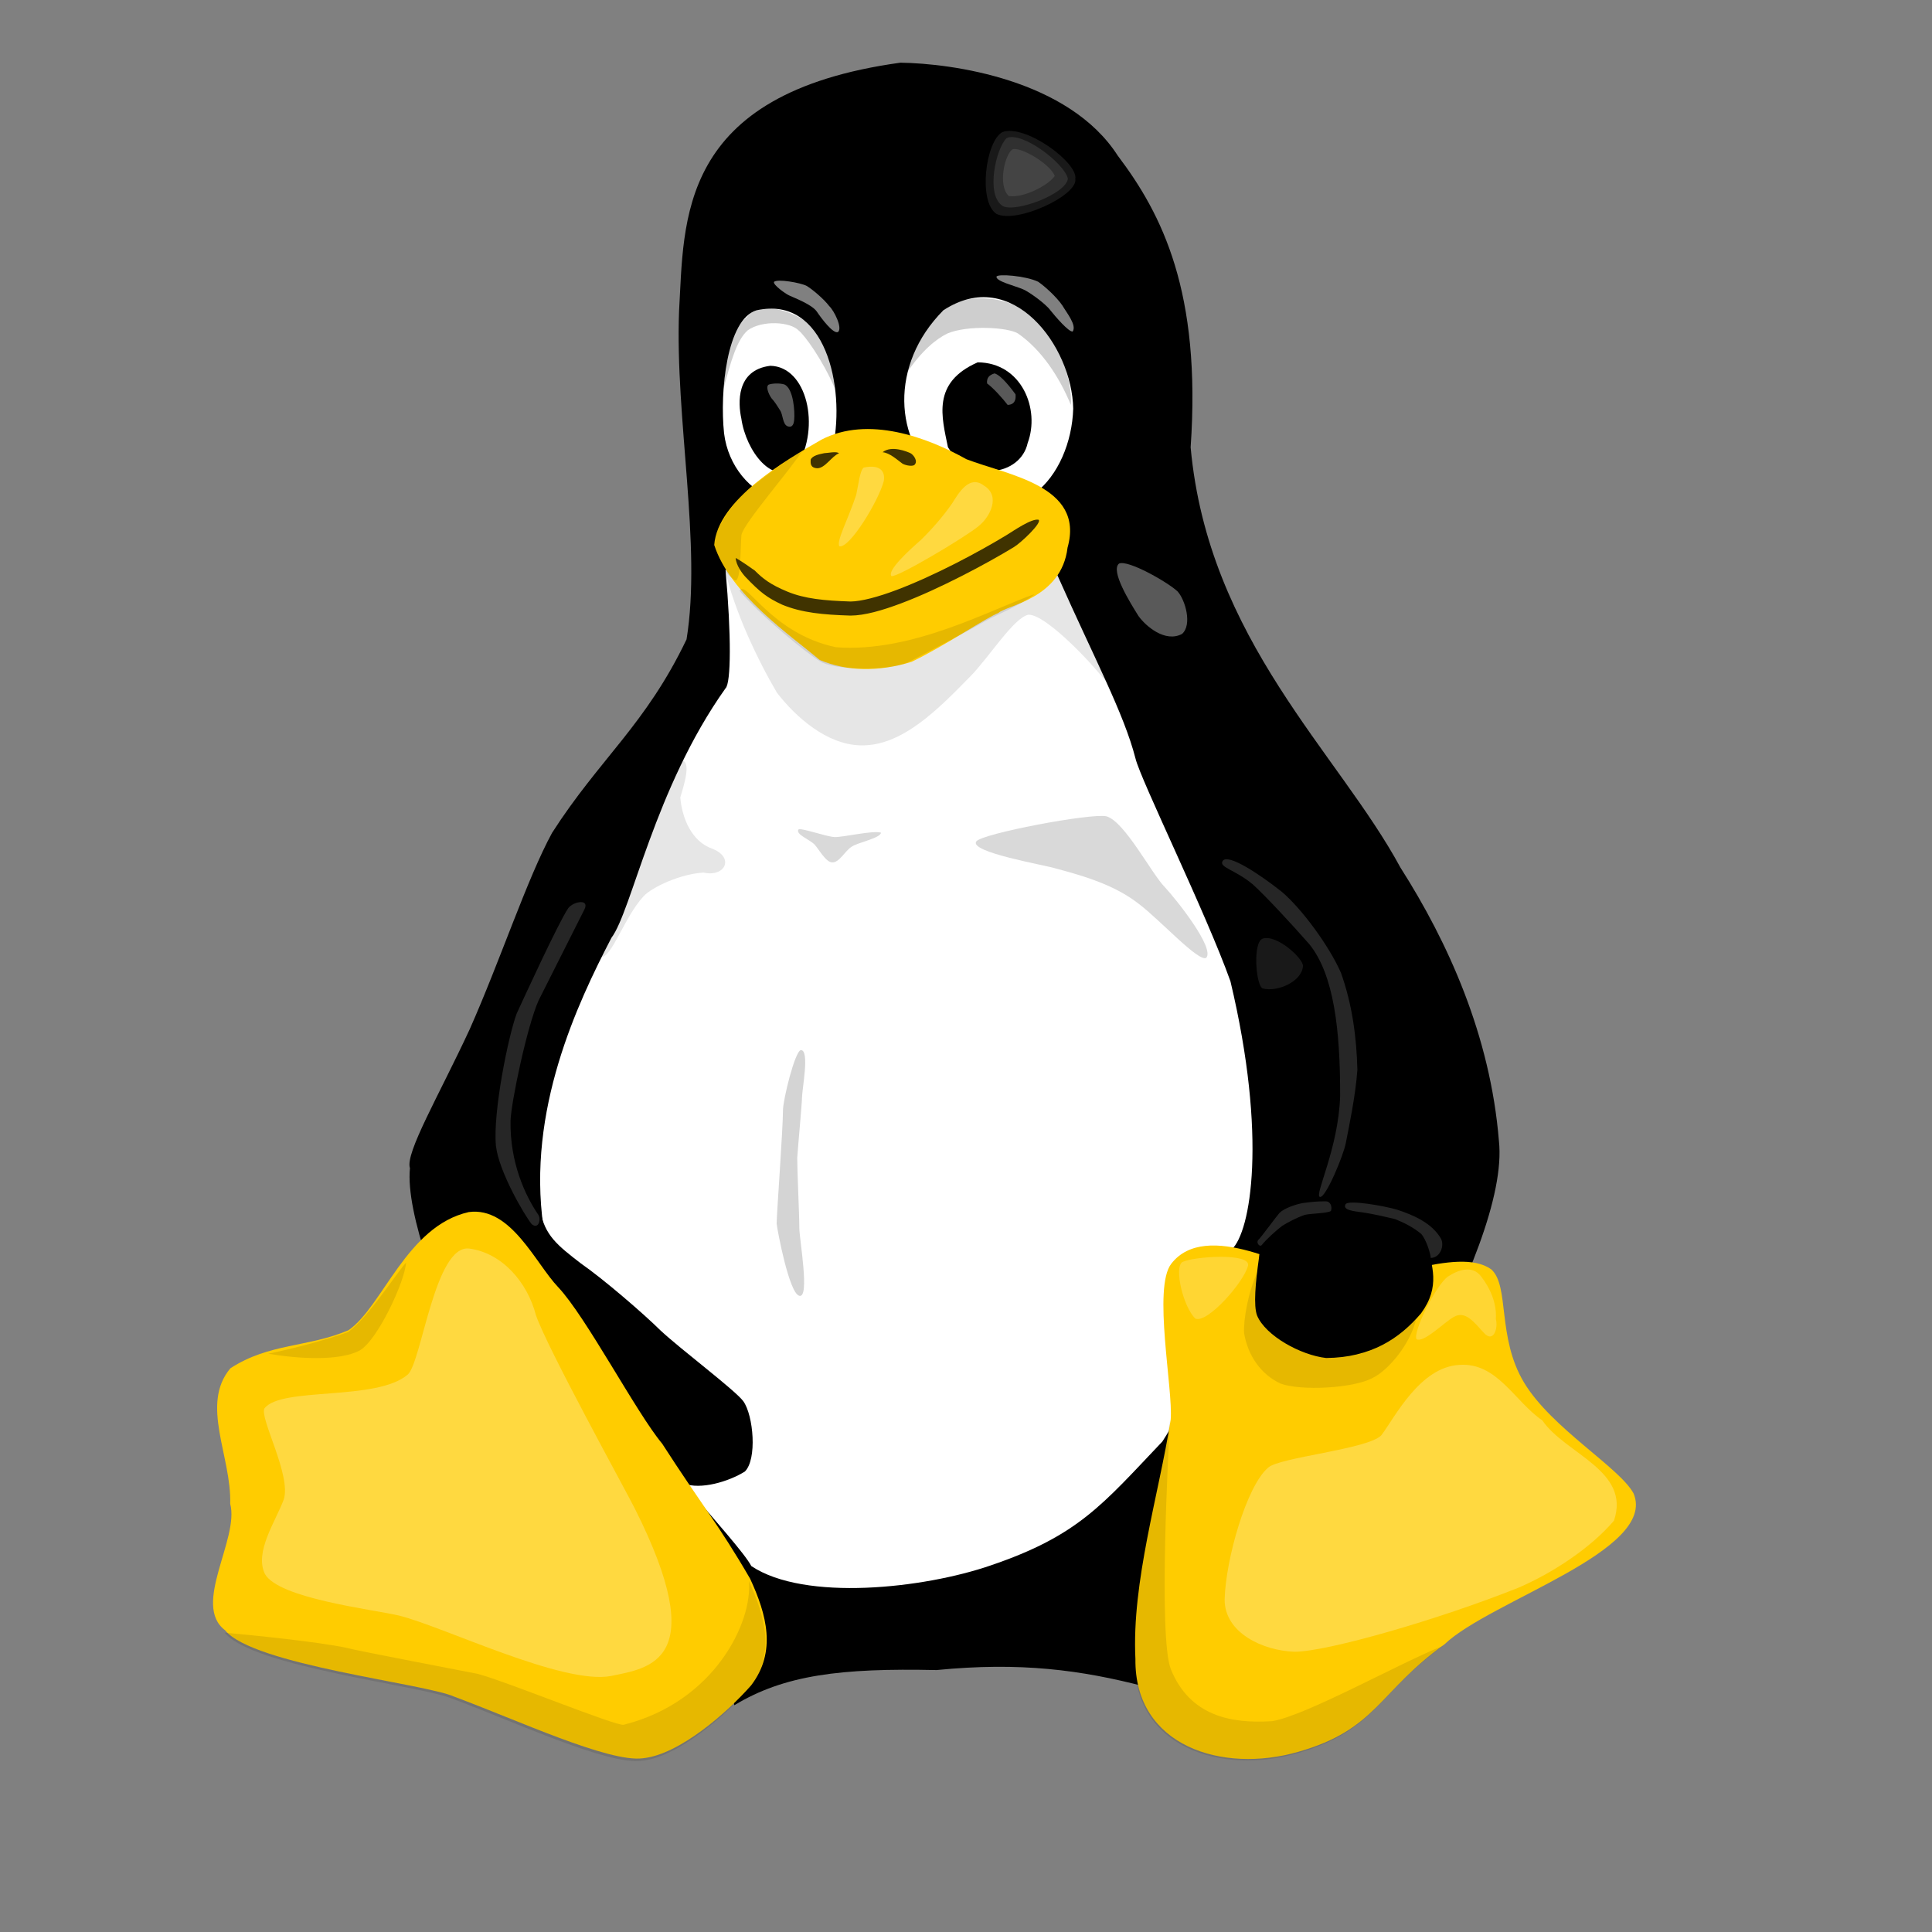 <?xml version="1.0" encoding="UTF-8" standalone="no"?>
<!DOCTYPE svg  PUBLIC '-//W3C//DTD SVG 20010904//EN'  'http://www.w3.org/TR/2001/REC-SVG-20010904/DTD/svg10.dtd'>
<svg xmlns="http://www.w3.org/2000/svg" height="160pt" width="160pt" xmlns:xlink="http://www.w3.org/1999/xlink">
 <rect width="100%" height="100%" fill="#808080" stroke="none"/>
 <g stroke-width="1pt" fill-rule="evenodd">
  <path d="m320.82 8.433c23.25 0.325 75.57 7.433 97.56 41.245 19.92 26.019 37.53 60.452 32.7 129.33 7.9 85.38 66.4 135.58 94.16 186.34 21.35 33.09 40.36 74.49 44.21 121.17 5.42 48.39-69.59 163.01-93.64 191.61-37.2 10.66-40.41 28.27-65.25 50.42-28.79-7.39-56-10.97-93.57-7.31-42.95-0.92-68.27 2.16-90.74 15.6-6.08-40.37-45.36-58.76-76.25-51.92-7.94-29.5-73.317-146.01-69.35-186.27-2.277-6.54 13.07-32.31 26.79-61.51 13.71-30.46 25.79-66.86 37.01-87.18 21.45-33.02 41.97-47.84 60.36-85.8 6.86-41.6-5.21-98.05-3.36-145.55 2.38-39.815-1.16-96.495 99.37-110.18z" transform="matrix(.246 0 0 .249 20.506 4.822)"/>
  <path d="m391.54 236.3c16.21 36.09 29.64 60.82 34.77 80.63 2.35 9.67 31.64 68.4 42.64 98.88 16.61 68.9 9.15 111.22 0.52 118.94-15.95 32.05-11.4 55.4-31.09 85.15-26.92 27.97-37.63 41.71-77.13 54.96-29.87 10.17-83.43 16.07-107.37 0.25-6.11-11.38-52.13-56.72-65.33-85.9-15.83-20.36-22.84-32.15-28-64.63-7.43-51.63 15.25-98.93 30.54-128.06 9.14-11.94 19.26-66.29 51.23-110.67 2.46-2.34 2.62-23.48 0-52.26 16.25-27.64 132.9-34.84 149.22 2.71z" transform="matrix(.246 0 0 .249 20.506 4.822)" fill="#ffffff"/>
  <path d="m442.39 541.05c15.55-19.9 54.91 2.68 68.71 6.8 24.26 3.66 59.33-15.03 74.83-4.38 8.45 7.27 2.52 30.16 14.84 50.33 12.32 20.18 42.88 37.64 49.12 49.1 10.82 25.44-64.38 47.55-84.9 66.94-29.67 21.04-30.25 37.7-65.68 47.67-33.95 9.66-73.47-2.45-73.02-41.16-1.71-34.34 10.54-72.85 15.83-106.16 1.16-13.33-8.1-58.6 0.27-69.14z" transform="matrix(.246 0 0 .249 20.506 4.822)" fill="#ffcc00"/>
  <path d="m159.17 517.55c1.98 10.87 7.64 15.31 18.14 23.31 10.28 7.04 28.43 22.53 35.79 29.75 9.25 8.53 33.59 26.55 37.19 31.41 4.58 6.33 6.26 25.83 0.68 31.19-7.32 4.5-19.89 8.18-27.41 5.28-11.26-1.86-39.4-31.56-46.99-38.99-7.99-9.57-13.13-19.31-18.2-30.05-4.61-10.36-8.46-17.78-7.96-31.14 0.08-6.64 6.68-14.76 8.76-20.76z" transform="matrix(.246 0 0 .249 20.506 4.822)"/>
  <path d="m73.068 570.53c15.307-10.38 26.051-46.17 53.962-52.39 18.97-2.57 30 22.81 40.14 33.28 12.57 13.16 35.05 55.63 46.7 69.42 17.72 27.18 25.38 35.85 39.48 59.89 7.43 15.87 11.95 32.32 0.47 47.27-10.52 11.83-32.14 30.75-48.69 32.36-15.32 1.91-56.17-16.9-84.49-27.29-13.29-5.95-90.419-14.06-102.94-29.47-15.082-11.16 6.493-40.57 2.272-56.1 0.648-20.96-13.561-44.05 0.079-60.08 17.545-11.28 34.784-9.19 53.017-16.89z" transform="matrix(.246 0 0 .249 20.506 4.822)" fill="#ffcc00"/>
  <path d="m398.37 161.88c-0.9 29.5-25.16 59.8-59.09 31.53-21.4-16.88-23.52-51 0.82-75.18 30.78-20.005 57.81 15.87 58.27 43.65z" transform="matrix(.246 0 0 .249 20.506 4.822)" fill="#ffffff"/>
  <path d="m355.49 141.32c19.78 0.11 28.1 20.81 22.44 35.76-3.23 14.7-26.15 17.78-35.79 1.87-2.73-13.28-7.41-28.63 13.35-37.63z" transform="matrix(.246 0 0 .249 20.506 4.822)"/>
  <path d="m256.23 118.23c31.06-6.73 39.82 34.23 34.37 60.31-8.11 39.84-45.35 23.56-48.95-5.76-1.99-18.45 1.21-50.54 14.58-54.55z" transform="matrix(.246 0 0 .249 20.506 4.822)" fill="#ffffff"/>
  <path d="m262.39 142.85c16.48 0.29 22.68 27.09 12.06 44.42-10.71 9.58-22.97-6.59-25.05-21.03-1.47-6.72-2.45-21.5 12.99-23.39z" transform="matrix(.246 0 0 .249 20.506 4.822)"/>
  <path d="m242.05 233.03c4.02 18.23 14.81 40.5 23.35 54.82 8.59 10.95 22.42 22.94 37.36 23.31 18.84 0.63 35.45-16.51 49.58-30.73 8.26-8.35 19.37-25.85 25.87-27.19 7.97-0.53 32.07 24.72 37.49 33.34-10.3-22.8-17.17-41.96-23.15-51.44-11.99-19.46-143.19-16.48-150.5-2.11z" fill-opacity="0.1" transform="matrix(.246 0 0 .249 20.506 4.822)"/>
  <path d="m325.84 274.12c14.84-7.04 33.43-19.55 38.99-21.68 3.5-3.36 28.28-6.27 31-28.96 7.86-27.52-26.99-32.16-45.38-39.2-17.82-9.84-44.16-19.36-65.04-8.7-16.22 9.16-46.67 26.74-48.18 46.73 7.14 21.83 34.11 40 47.38 51.01 12.44 5.14 26.43 5.28 41.23 0.8z" transform="matrix(.246 0 0 .249 20.506 4.822)" fill="#ffcc00"/>
 </g>
 <g fill-rule="evenodd" stroke-width="1pt" fill="#ffffff">
  <g fill-opacity="0.1">
   <path d="m366.61 39.2c10.17-3.678 34.03 13.564 32.71 20.803 1.2 7.238-26.16 19.893-35.34 15.521-8.41-5.31-4.98-32.318 2.63-36.324z" transform="matrix(.246 0 0 .249 20.506 4.822)"/>
   <path d="m368.48 41.878c6.86-3.205 25.98 11.195 27.5 17.96-0.69 6.764-23.32 15.157-29.18 12.206-7.94-4.836-3.08-25.687 1.68-30.166z" transform="matrix(.246 0 0 .249 20.506 4.822)"/>
   <path d="m371.11 46.857c3.54-1.31 16.98 6.459 18.97 11.803-2.59 3.922-13.85 9.947-20.65 8.89-5.1-4.836-1.67-18.582 1.68-20.693z" transform="matrix(.246 0 0 .249 20.506 4.822)"/>
  </g>
  <path d="m363.93 103.32c0.44-1.36 13.08-0.41 18.72 2.26 3.05 2.1 8.14 6.62 10.87 10.54 2.05 3.44 6.48 8.72 4.63 11.5-1.62 0.5-7.93-6.76-10.01-9.37-2.37-3.15-9.77-8.29-12.29-9.33-3.76-1.58-12.18-3.53-11.92-5.6z" fill-opacity="0.5" transform="matrix(.246 0 0 .249 20.506 4.822)"/>
  <path d="m264.06 105.64c1.47-1.44 11.81 0.35 14.61 1.75 2.47 1.42 7.81 5.84 10.17 8.97 2.27 2.09 6.08 9.76 3.96 11.5-2.09 1.03-7.37-5.9-9.55-9.1-2.29-3.18-10.2-6.07-12.49-7.16-1.67-0.78-7.21-4.69-6.7-5.96z" fill-opacity="0.5" transform="matrix(.246 0 0 .249 20.506 4.822)"/>
 </g>
 <g stroke-width="1pt" fill-rule="evenodd">
  <path d="m251.86 121.28c6.93-9.17 24.39-0.34 28.89 3.49 3.65 5.65 11.67 16.14 10.64 28.13-5.72-13.09-13.69-23.72-16.18-25.63-3.76-4-16.37-4.76-22.93-0.16-4.78 4.18-7.38 12.78-11.43 28 1.19-6.16 1.5-26 11.01-33.83z" fill-opacity=".192" transform="matrix(.246 0 0 .249 20.506 4.822)"/>
  <path d="m343.49 115.89c11.17-5.92 28.55-2.44 37.15 5.02 10.91 8.71 17.47 28.41 16.69 39.31-5.15-12.32-13.09-24.41-23.78-31.72-4.71-2.81-22.66-3.74-31.66 0.02-4.7 2.27-11.62 7.44-18.77 18.32 3.13-11.09 11.65-26.01 20.37-30.95z" fill-opacity=".192" transform="matrix(.246 0 0 .249 20.506 4.822)"/>
  <path d="m363.03 146.22c-2.26 0.73-3.57 1.83-3.33 4.44 2.93 2.11 7.1 6.79 9.25 9.54 3.11-0.12 3.82-2.29 3.52-4.73-1.82-2.37-6.38-8.48-9.44-9.25z" fill-opacity="0.35" transform="matrix(.246 0 0 .249 20.506 4.822)" fill="#ffffff"/>
  <path d="m261.58 151.24c1.51-0.62 5.07-0.79 7.18-0.1 4.16 1.91 4.68 12.45 4.38 15.44-0.13 1.85-0.65 3.9-2.99 3.09-2.33-0.96-1.96-5.21-3.45-7.22-1.25-1.93-2.17-3.5-3.74-5.19-1.2-1.63-2.69-4.98-1.38-6.02z" fill-opacity="0.35" transform="matrix(.246 0 0 .249 20.506 4.822)" fill="#ffffff"/>
 </g>
 <g fill-rule="evenodd" fill-opacity=".75">
  <path d="m312.81 181.18c3.16 0.25 6.63 3.43 8.44 4.7 1 1.01 4.84 1.82 5.86 0.91 1.77-1.66-0.5-4.54-1.78-5.18-1.36-0.63-8.49-3.65-12.52-0.43z" transform="matrix(.246 0 0 .249 20.506 4.822)" stroke-width="1pt"/>
  <path d="m280.53 184.46c0.73-1.74 3.71-2.39 6.09-2.86 1.32 0 5.71-1 6.6 0.07-3.21 1.19-6.33 6.81-9.89 6.61-3.1-0.25-2.86-2.39-2.8-3.82z" transform="matrix(.246 0 0 .249 20.506 4.822)" stroke-width="1pt"/>
  <path d="m368.53 217.88c-6.13 3.68-14.28 8.23-23 12.62s-18.01 8.62-26.41 11.75c-8.39 3.13-15.97 5.1-20.68 5.13-11.88-0.39-20.61-1.22-28.35-4.38-7.73-3.16-11.1-5.82-14.66-9.36-1.17-0.86-6.01-4.17-8.54-5.58 0.06 3.09 2.97 6.99 4.39 8.44 6.56 6.8 9.7 9.18 16.44 12.28 8.91 3.64 18.56 4.46 30.62 4.84h0.07 0.06c6.27-0.03 14.13-2.25 22.84-5.5 8.71-3.24 18.17-7.6 27.03-12.06 8.87-4.46 17.12-9.03 23.41-12.81 3.15-1.89 12.77-10.83 11.07-12.13-3.13-0.68-11.22 4.91-14.29 6.76z" transform="matrix(.246 0 0 .249 20.506 4.822)" stroke-width="6.25"/>
 </g>
 <g stroke-width="1pt" fill-rule="evenodd">
  <path d="m304.35 187.97c8.4-1.71 9.66 2.68 8.96 6.12-2.31 8.63-15.38 30.03-19.96 28.78-1.22-2.61 3.71-11.28 7.6-22.72 1.08-4.78 1.63-10.79 3.4-12.18z" fill-opacity=".25" transform="matrix(.246 0 0 .249 20.506 4.822)" fill="#ffffff"/>
  <path d="m316.76 236.11c2.43 0.82 33.43-17.4 39.14-22.17 5.29-4.17 9.94-13.45 2.41-17.96-6.54-4.92-11.25 3.13-14.3 7.9-4.02 5.79-9.6 11.96-13.88 16.08-5.42 4.68-15.38 13.69-13.37 16.15z" fill-opacity=".25" transform="matrix(.246 0 0 .249 20.506 4.822)" fill="#ffffff"/>
  <path d="m418.94 230.56c3.99-1.82 21.83 8.23 26.28 12.35 3.45 3.75 6.68 14.82 1.98 18.86-7.58 3.97-16.27-3.48-19.52-7.94-3.84-6.06-12.71-20.11-8.74-23.27z" fill-opacity="0.35" transform="matrix(.246 0 0 .249 20.506 4.822)" fill="#ffffff"/>
  <path d="m205.41 378.2c3.77-4.12 16.64-10.05 27.06-10.61 9.77 2.12 13.88-6.7 3.98-10.55-9.47-3.21-13.7-13.82-14.44-22.76 1.31-4.46 5.79-17.62-0.36-16.3-5.48 10.89-12.9 28.45-15.29 38.42-5.44 14.52-11.04 29.88-20.03 48.74 5.1-0.05 10.5-17.7 19.08-26.94z" fill-opacity="0.1" transform="matrix(.246 0 0 .249 20.506 4.822)"/>
  <path d="m274.98 348.57c0.48-1.24 12.59 3.16 16.31 3.26 3.83 0.14 17.09-3.06 20.8-1.94-0.22 2.49-10.8 4.38-13.34 6.35-2.84 1.79-5.46 7.1-8.62 6.81-2.77 0-6.16-6.14-7.87-7.91-2.23-2.23-8.43-4.46-7.28-6.57z" fill-opacity="0.15" transform="matrix(.246 0 0 .249 20.506 4.822)"/>
  <path d="m354.84 353.81c2.14-3.47 51.67-12.71 58.45-11.17 8.24 2.31 20.32 25.59 26.26 31.46 5.44 5.82 22.44 26.99 18.53 31.29-3.39 2.06-20.54-16.63-30.13-23.82-9.23-7.12-20.32-11.4-37.61-15.86-4.35-1.4-38.64-7.12-35.5-11.9z" fill-opacity="0.15" transform="matrix(.246 0 0 .249 20.506 4.822)"/>
  <path d="m276.62 467.63c0 2.24-1.71 20.45-2.13 26.52 0 6.32 0.94 24.77 0.94 31.03 0 4.83 4.83 31.42 0 30.07-4.54-0.99-9.8-28.71-10.18-31.97 0-4.02 2.84-42.14 2.84-50.21 0-4.74 5.4-26.47 8.05-26.76 4.03 0 0.48 17.38 0.48 21.32z" fill-opacity="0.17" transform="matrix(.246 0 0 .249 20.506 4.822)"/>
 </g>
 <g fill-rule="evenodd" stroke-width="1pt" fill="#ffffff">
  <path d="m485.83 631.51c4.79-4.64 44.87-8.15 50.85-14.4 5.95-7.74 17.24-30.3 35.03-31.2 16.98-1.2 24.75 16.22 37.26 24.64 10.29 14.9 39.75 22.16 32.13 44.43-10.61 12.32-27.82 23.32-42.76 29.69-36.11 14.25-85.94 28.4-100.59 28.45-14.24-0.47-31.47-8.37-31.41-23.17 0.45-17.8 9.84-50.31 19.49-58.44z" fill-opacity=".25" transform="matrix(.246 0 0 .249 20.506 4.822)"/>
  <path d="m447.36 540.29c5.15-2.5 30.63-4.18 29.49 1.57-1.76 7.27-18.3 25.86-23.67 23.5-5.45-5.2-9.64-22.64-5.82-25.07z" fill-opacity=".2" transform="matrix(.246 0 0 .249 20.506 4.822)"/>
  <path d="m552.5 574.55c3.37 1.64 12.54-7.7 16.72-9.92 5.25-3.02 9.29 2.65 13.31 6.87 4.45 5.15 6.68-1.93 5.55-5.9 0.48-6.94-2.5-13.71-6.73-19.05-3.88-4.98-10.26-2.76-14.8 0.19-5.44 3.82-15.97 24.97-14.05 27.81z" fill-opacity=".2" transform="matrix(.246 0 0 .249 20.506 4.822)"/>
  <path d="m99.687 590.18c6.193-5.47 12.163-57.77 27.593-55.86 14.62 1.92 26.06 14.8 29.92 29.53 5.1 14.62 39.9 76.96 44.36 85.7 34.54 67.87 6.72 70.73-10.58 74.3-21.61 4.15-75.78-22.14-95.455-26.83-12.252-2.77-53.941-7.58-59.993-18.44-4.731-9.68 4.68-23.02 8.458-32.92 3.583-10.65-11.01-36.31-8.637-40.48 7.583-9.71 50.274-3.05 64.334-15z" fill-opacity=".25" transform="matrix(.246 0 0 .249 20.506 4.822)"/>
  <path d="m158.42 424.24c-5.17 11.38-12.36 45.22-12.61 53.35-0.35 18.42 6.45 33.07 12.52 41.84 1.26 2.08 0.01 6.51-3 4.09-3.17-3.79-14.78-23.32-16.08-34.74-1.43-14.83 5.54-48.65 9.31-58.68 3.21-6.81 18.5-39.89 23.18-46.78 2.43-3.01 9.67-4.22 7.22 0.63" fill-opacity="0.15" transform="matrix(.246 0 0 .249 20.506 4.822)"/>
 </g>
 <g stroke-width="1pt">
  <path d="m523.96 519.08c0.5 0.5 8.28 2.33 10.49 2.33 2.52 1.26 5.49 1.57 8.17 2.91 3.35 0 5.78 4.09 8.45 4.09 0 3.34 3.5 2.76 3.5 5.83 1.16 2.32 0.88 5.54 0.88 8.16v5.54c1.46 2.92 0 7.64 0 10.79-0.89 2.65-2.07 5.56-4.09 7.58-5.1 2.55-9.39 8.58-11.95 13.7-3.34 5.02-15.36 4.96-21.29 4.96-5.11 0-11.61-2.12-16.61-3.79-6.82-1.36-14.52-1.98-19.54-7-4.2-2.8-3.74-9.19-5.25-13.7 0-2.64-0.29-5.18-0.29-7.87 1.36-5.45 3.17-10.39 4.96-15.75 2.46-4.93 6.48-8.01 11.08-11.08 4.12-2.75 6.64-4.96 11.66-4.96 5.91 0 11.66-1.16 17.79-1.16 1.1 0 0.4 0.07 2.04-0.58z" fill-opacity="0" transform="matrix(.246 0 0 .249 20.506 4.822)"/>
  <path d="m499.17 520.24c-8.61 4.83-16.96 9.59-17.46 18.5-1.49 10.53-2.51 20.97-0.78 25.34 3.83 8.92 19.52 17.5 30.97 18.77 20.16-0.17 32.97-8.63 42.63-19.83 8.8-11.92 4.9-21.2 2.44-31.05-3.08-8.66-18.04-11.85-27.7-13.28-3.71-0.66-26.74-0.1-30.1 1.55z" fill-rule="evenodd" transform="matrix(.246 0 0 .249 20.506 4.822)"/>
  <path d="m481.1 544.73c-0.49 9.1 1.81 21.82 5.88 26.38 7.79 7.44 27.31 12.04 39.49 10.16 9.98-2.71 18.08-8.2 25.89-15.84-2.65 11.26-12.4 22.7-19.44 26.18-8.73 4.77-32.47 5.88-41.46 2.58-8.73-3.98-14.69-12.3-16.39-22.38-0.38-5.88 1.98-18.85 6.03-27.08z" fill-rule="evenodd" fill-opacity="0.1" transform="matrix(.246 0 0 .249 20.506 4.822)"/>
 </g>
 <g fill-rule="evenodd" stroke-width="1pt" fill="#ffffff">
  <path d="m520.6 514.7c1.17-2.2 17.8 0.78 23.2 2.39 7.47 2.42 15.63 6 19.61 12.78 1.7 3-0.2 8.54-4.55 8.61-0.03-1.43-1.84-7.95-4.32-10.69-3.39-2.78-7.47-4.89-11.69-6.54-4.27-0.98-9.42-2.23-14.7-2.99-3.66-0.49-8.99-0.94-7.55-3.56z" fill-opacity="0.15" transform="matrix(.246 0 0 .249 20.506 4.822)"/>
  <path d="m482.99 532.78c2.06-2.56 6.17-6.24 9.14-8.51 2.54-1.55 6.2-3.52 10.09-4.86 2.48-0.68 10.41-0.68 11.84-1.78 0.67-1.87-0.23-4.23-2.27-4.25-3.55-0.09-7.2 0.32-10.6 0.8-2.87 0.55-8.04 2.18-10.25 4.35-2.51 2.97-7.75 10.23-9.52 11.99-1.09 1.25 0.67 3.24 1.57 2.26z" fill-opacity="0.15" transform="matrix(.246 0 0 .249 20.506 4.822)"/>
  <path d="m465.45 362.47c2.17-3.63 16.68 5.91 26.48 13.58 9.04 7.54 21.39 24.17 26.62 35.98 5.04 13.95 7.01 28.5 7.38 43.04-0.87 11.82-3.9 25.85-5.2 32.44-0.95 5.27-9.03 24.53-11.6 23.91-2.78-0.51 8.36-21.34 9.06-44.91 0.05-29.19-2.8-53.58-13.77-67.09-7.5-8.48-19.71-21.49-25.39-26.56-7.84-6.51-15.42-7.61-13.58-10.39z" fill-opacity="0.15" transform="matrix(.246 0 0 .249 20.506 4.822)"/>
  <path d="m483.3 396.91c6.32-2.2 18.41 8.83 18.2 12.12-0.45 6.9-11.46 11.63-18 9.96-3.08-0.85-4.67-20.17-0.2-22.08z" fill-opacity="0.1" transform="matrix(.246 0 0 .249 20.506 4.822)"/>
 </g>
 <g fill-rule="evenodd" fill-opacity=".1">
  <path d="m159.37 181.72c-7.28 5.25-7.43 9.4-16.13 11.88-8.34 2.41-18.05-0.61-17.94-10.25-0.42-8.56 2.59-18.16 3.89-26.47-0.16 2.9-1.3 23.96 0.1 27.45 2.11 5.16 6.64 6.02 11.19 5.72 3.75-0.61 14.19-6.48 18.89-8.33z" stroke-width="1pt"/>
  <path d="m82.691 174.58c1.825 3.96 2.934 8.06 0.116 11.79-2.586 2.94-7.896 7.66-11.959 8.06-3.765 0.48-13.797-4.21-20.753-6.8-3.267-1.49-22.21-3.51-25.286-7.35 3.003 0.27 10.45 1.02 13.464 1.68 1.286 0.34 11.283 2.24 14.478 2.87 3.337 0.9 15.316 5.81 16.116 5.62 10.008-2.51 14.261-11.33 13.824-15.87z" stroke-width="1pt"/>
  <path d="m88.714 49.591c-2.129 1.534-5.301 3.637-7.076 5.379-1.681 1.944-2.876 4.099-2.857 5.285-0.053 1.366 0.853 2.565 2.263 3.761 0.806 0.7 0.694-3.555 0.825-4.922 0.173-1.266 5.611-7.432 6.845-9.503z"/>
  <path d="m81.66 65.247c2.506 2.91 7.523 6.979 8.871 7.763 1.389 0.975 7.403 1.127 9.669 0.157 1.61-0.847 6.47-3.338 8.52-4.546 1.65-0.896 3.93-1.763 5.54-3.024-4.66 1.59-13.5 6.54-21.979 5.867-7.224-1.539-10.009-7.655-10.621-6.217z"/>
  <path d="m29.619 149.48c2.496-0.5 6.458-1.53 8.831-2.4 2.201-1.58 5.348-6.53 6.385-7.66-0.117 2.06-3.13 8.56-5.117 9.7-2.273 1.21-6.888 0.91-10.099 0.36z"/>
 </g>
 <rdf:RDF xmlns:rdf="http://www.w3.org/1999/02/22-rdf-syntax-ns#" xmlns="http://web.resource.org/cc/" xmlns:dc="http://purl.org/dc/elements/1.1/">
  <Work rdf:about="">
   <dc:title>Clipart by Nicu Buculei - antenna</dc:title>
   <dc:rights>
    <Agent>
     <dc:title>Nicu Buculei</dc:title>
    </Agent>
   </dc:rights>
   <dc:type rdf:resource="http://purl.org/dc/dcmitype/StillImage"/>
   <license rdf:resource="http://web.resource.org/cc/PublicDomain"/>
  </Work>
  <License rdf:about="http://web.resource.org/cc/PublicDomain">
   <permits rdf:resource="http://web.resource.org/cc/Reproduction"/>
   <permits rdf:resource="http://web.resource.org/cc/Distribution"/>
   <permits rdf:resource="http://web.resource.org/cc/DerivativeWorks"/>
  </License>
 </rdf:RDF>
</svg>
